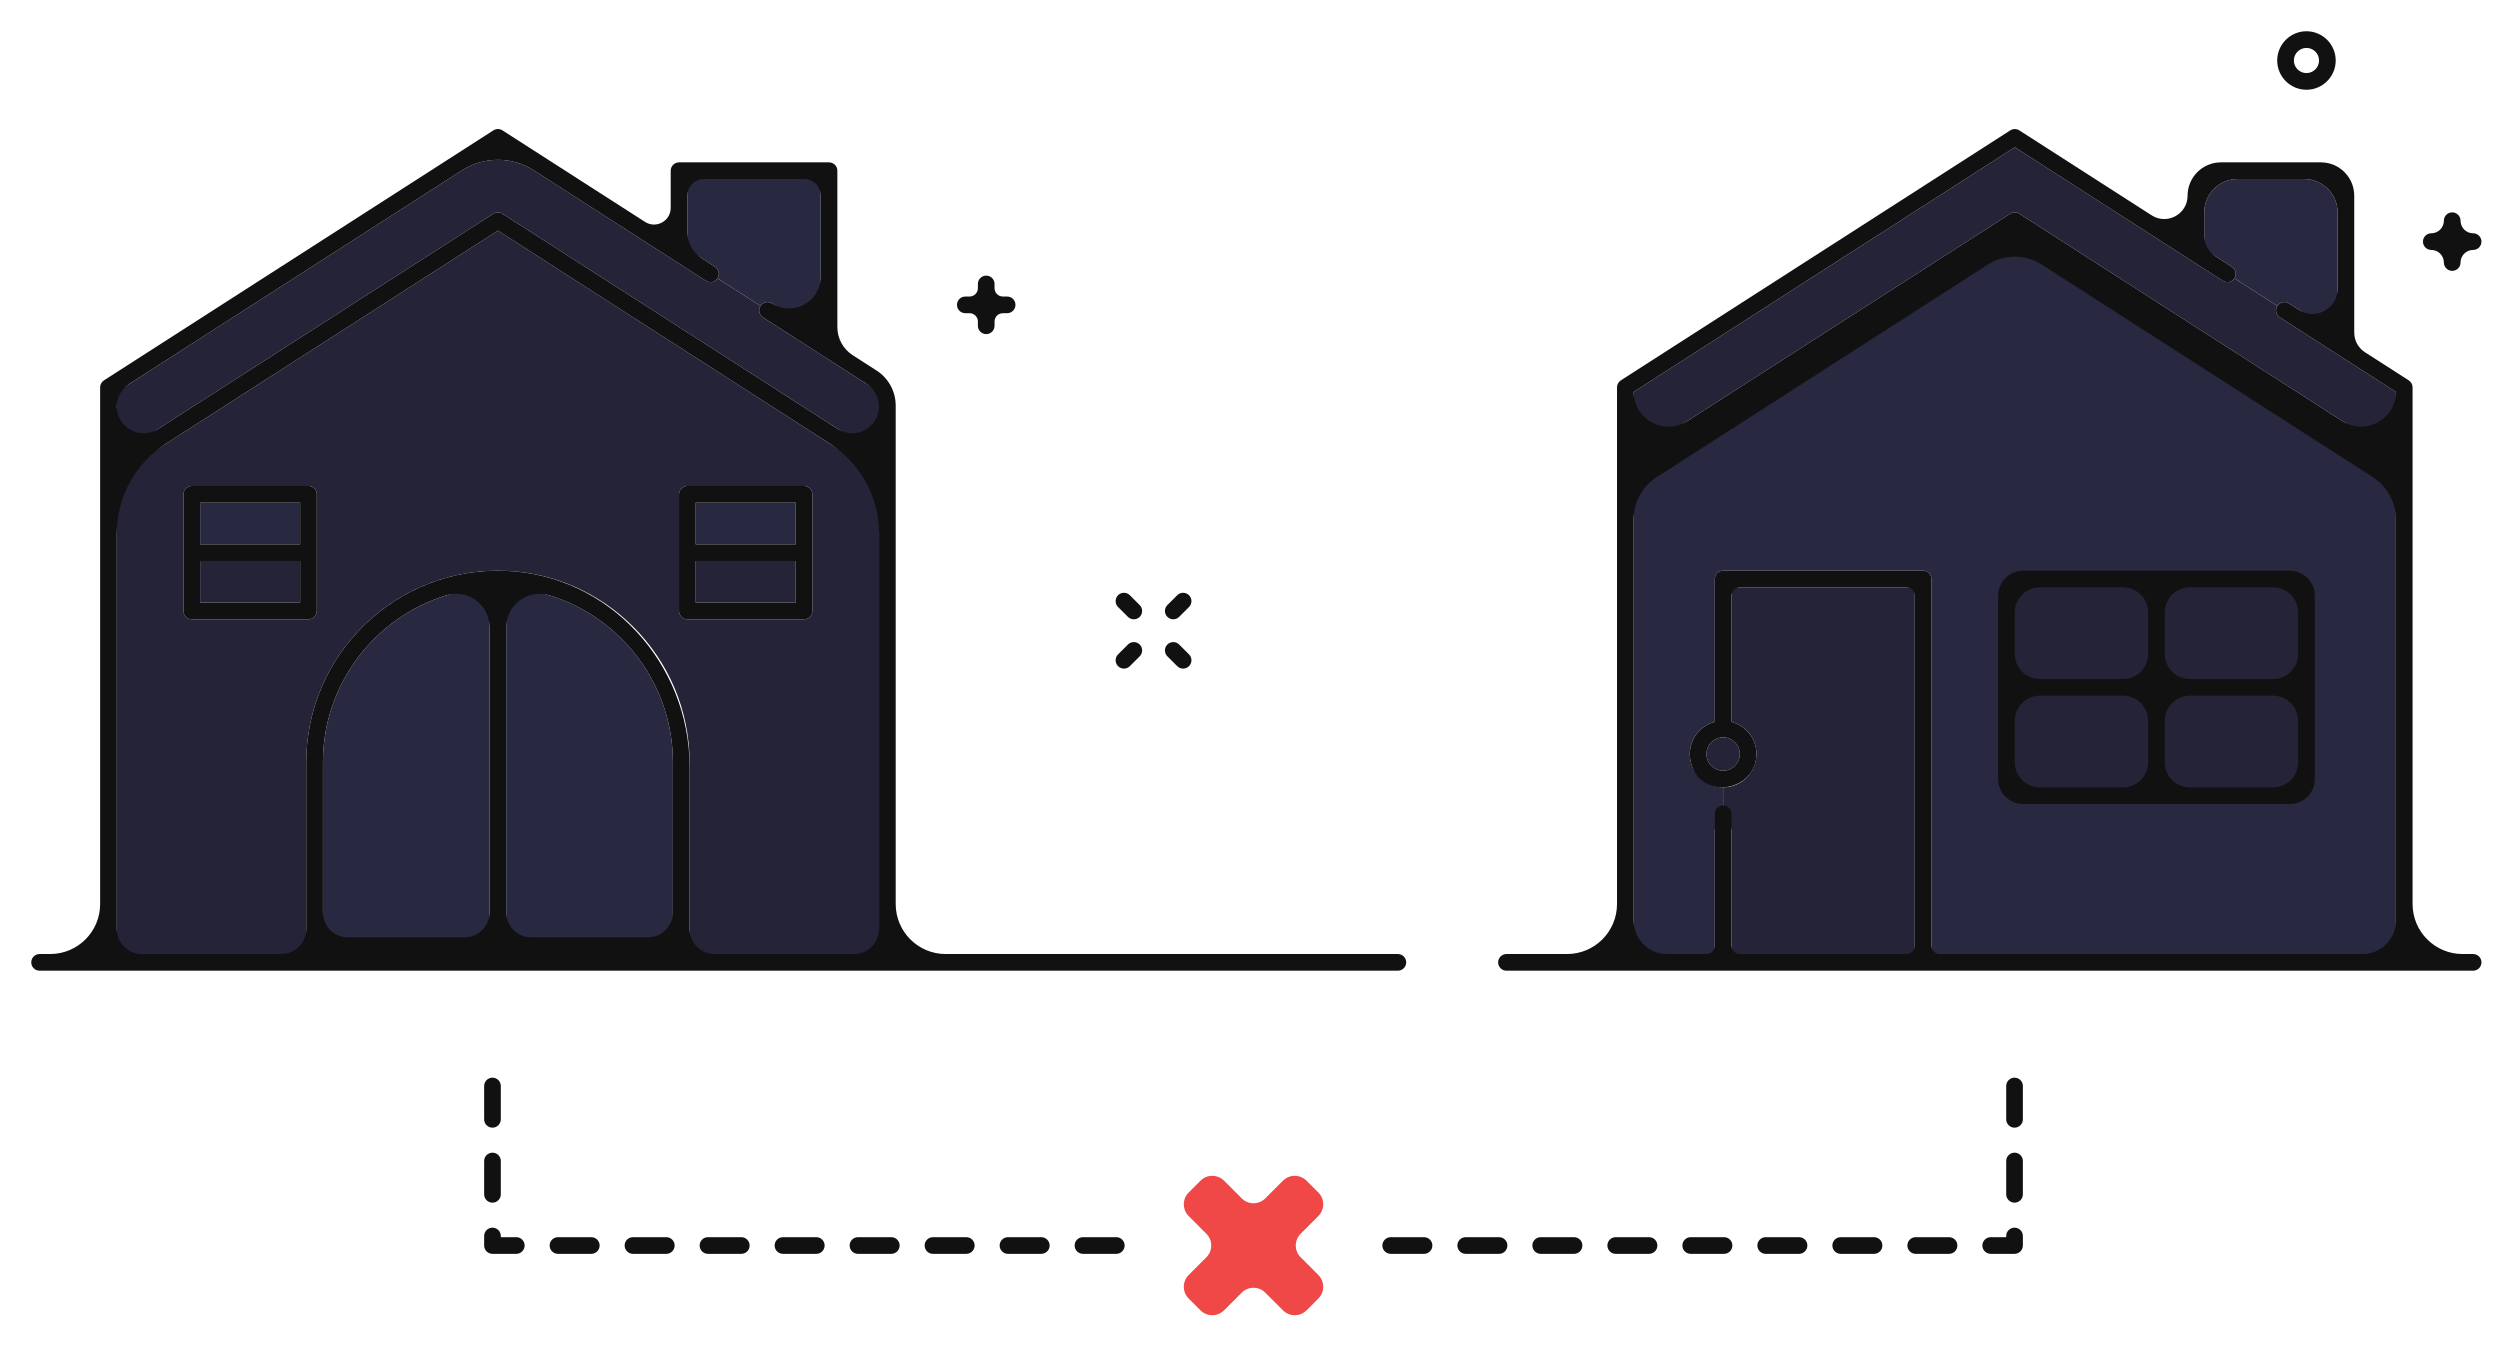 <svg xmlns="http://www.w3.org/2000/svg" width="240" height="130" viewBox="0 0 240 130">
  <g fill="none" fill-rule="evenodd" transform="translate(3 3)">
    <path fill="#111111" d="M148.108 115.769C148.55 115.769 148.908 116.128 148.908 116.569 148.908 117.011 148.55 117.369 148.108 117.369L144.908 117.369C144.467 117.369 144.108 117.011 144.108 116.569 144.108 116.128 144.467 115.769 144.908 115.769L148.108 115.769zM155.308 115.769L152.108 115.769C151.667 115.769 151.308 116.128 151.308 116.569 151.308 117.011 151.667 117.369 152.108 117.369L155.308 117.369C155.75 117.369 156.108 117.011 156.108 116.569 156.108 116.128 155.75 115.769 155.308 115.769M140.908 115.769L137.708 115.769C137.267 115.769 136.908 116.128 136.908 116.569 136.908 117.011 137.267 117.369 137.708 117.369L140.908 117.369C141.35 117.369 141.708 117.011 141.708 116.569 141.708 116.128 141.35 115.769 140.908 115.769M133.708 115.769L130.508 115.769C130.067 115.769 129.708 116.128 129.708 116.569 129.708 117.011 130.067 117.369 130.508 117.369L133.708 117.369C134.15 117.369 134.508 117.011 134.508 116.569 134.508 116.128 134.15 115.769 133.708 115.769M190.396 100.456C189.954 100.456 189.596 100.815 189.596 101.256L189.596 104.456C189.596 104.898 189.954 105.256 190.396 105.256 190.837 105.256 191.196 104.898 191.196 104.456L191.196 101.256C191.196 100.815 190.837 100.456 190.396 100.456M184.108 115.769L180.908 115.769C180.467 115.769 180.108 116.128 180.108 116.569 180.108 117.011 180.467 117.369 180.908 117.369L184.108 117.369C184.55 117.369 184.908 117.011 184.908 116.569 184.908 116.128 184.55 115.769 184.108 115.769M190.396 114.856C189.954 114.856 189.596 115.215 189.596 115.656L189.596 115.769 188.108 115.769C187.667 115.769 187.308 116.128 187.308 116.569 187.308 117.011 187.667 117.369 188.108 117.369L190.396 117.369C190.837 117.369 191.196 117.011 191.196 116.569L191.196 115.656C191.196 115.215 190.837 114.856 190.396 114.856M190.396 107.656C189.954 107.656 189.596 108.015 189.596 108.456L189.596 111.656C189.596 112.098 189.954 112.456 190.396 112.456 190.837 112.456 191.196 112.098 191.196 111.656L191.196 108.456C191.196 108.015 190.837 107.656 190.396 107.656M162.508 115.769L159.308 115.769C158.867 115.769 158.508 116.128 158.508 116.569 158.508 117.011 158.867 117.369 159.308 117.369L162.508 117.369C162.95 117.369 163.308 117.011 163.308 116.569 163.308 116.128 162.95 115.769 162.508 115.769M169.708 115.769L166.508 115.769C166.067 115.769 165.708 116.128 165.708 116.569 165.708 117.011 166.067 117.369 166.508 117.369L169.708 117.369C170.15 117.369 170.508 117.011 170.508 116.569 170.508 116.128 170.15 115.769 169.708 115.769M176.908 115.769L173.708 115.769C173.267 115.769 172.908 116.128 172.908 116.569 172.908 117.011 173.267 117.369 173.708 117.369L176.908 117.369C177.35 117.369 177.708 117.011 177.708 116.569 177.708 116.128 177.35 115.769 176.908 115.769"/>
    <path fill="#F04747" d="M121.862,117.701 C121.238,117.076 121.238,116.063 121.862,115.439 L123.559,113.741 C124.184,113.116 124.184,112.103 123.559,111.479 L122.428,110.347 C121.803,109.723 120.79,109.723 120.165,110.347 L118.468,112.044 C117.843,112.669 116.83,112.669 116.206,112.044 L114.509,110.347 C113.883,109.723 112.87,109.723 112.246,110.347 L111.114,111.479 C110.49,112.103 110.49,113.116 111.114,113.741 L112.811,115.439 C113.436,116.063 113.436,117.076 112.811,117.701 L111.114,119.399 C110.49,120.023 110.49,121.036 111.114,121.661 L112.246,122.792 C112.87,123.417 113.883,123.417 114.509,122.792 L116.206,121.095 C116.83,120.47 117.843,120.47 118.468,121.095 L120.165,122.792 C120.79,123.417 121.803,123.417 122.428,122.792 L123.559,121.661 C124.184,121.036 124.184,120.023 123.559,119.399 L121.862,117.701 Z"/>
    <path fill="#111111" d="M86.565 115.769L89.765 115.769C90.207 115.769 90.565 116.128 90.565 116.569 90.565 117.011 90.207 117.369 89.765 117.369L86.565 117.369C86.123 117.369 85.765 117.011 85.765 116.569 85.765 116.128 86.123 115.769 86.565 115.769M79.365 115.769L82.565 115.769C83.007 115.769 83.365 116.128 83.365 116.569 83.365 117.011 83.007 117.369 82.565 117.369L79.365 117.369C78.923 117.369 78.565 117.011 78.565 116.569 78.565 116.128 78.923 115.769 79.365 115.769M93.765 115.769L96.965 115.769C97.407 115.769 97.765 116.128 97.765 116.569 97.765 117.011 97.407 117.369 96.965 117.369L93.765 117.369C93.323 117.369 92.965 117.011 92.965 116.569 92.965 116.128 93.323 115.769 93.765 115.769M100.965 115.769L104.165 115.769C104.607 115.769 104.965 116.128 104.965 116.569 104.965 117.011 104.607 117.369 104.165 117.369L100.965 117.369C100.523 117.369 100.165 117.011 100.165 116.569 100.165 116.128 100.523 115.769 100.965 115.769M44.278 100.456C44.72 100.456 45.078 100.815 45.078 101.256L45.078 104.456C45.078 104.898 44.72 105.256 44.278 105.256 43.836 105.256 43.478 104.898 43.478 104.456L43.478 101.256C43.478 100.815 43.836 100.456 44.278 100.456M50.565 115.769L53.765 115.769C54.207 115.769 54.565 116.128 54.565 116.569 54.565 117.011 54.207 117.369 53.765 117.369L50.565 117.369C50.123 117.369 49.765 117.011 49.765 116.569 49.765 116.128 50.123 115.769 50.565 115.769M44.278 114.856C44.72 114.856 45.078 115.215 45.078 115.656L45.078 115.769 46.565 115.769C47.007 115.769 47.365 116.128 47.365 116.569 47.365 117.011 47.007 117.369 46.565 117.369L44.278 117.369C43.836 117.369 43.478 117.011 43.478 116.569L43.478 115.656C43.478 115.215 43.836 114.856 44.278 114.856M44.278 107.656C44.72 107.656 45.078 108.015 45.078 108.456L45.078 111.656C45.078 112.098 44.72 112.456 44.278 112.456 43.836 112.456 43.478 112.098 43.478 111.656L43.478 108.456C43.478 108.015 43.836 107.656 44.278 107.656M72.165 115.769L75.365 115.769C75.807 115.769 76.165 116.128 76.165 116.569 76.165 117.011 75.807 117.369 75.365 117.369L72.165 117.369C71.723 117.369 71.365 117.011 71.365 116.569 71.365 116.128 71.723 115.769 72.165 115.769M64.965 115.769L68.165 115.769C68.607 115.769 68.965 116.128 68.965 116.569 68.965 117.011 68.607 117.369 68.165 117.369L64.965 117.369C64.523 117.369 64.165 117.011 64.165 116.569 64.165 116.128 64.523 115.769 64.965 115.769M57.765 115.769L60.965 115.769C61.407 115.769 61.765 116.128 61.765 116.569 61.765 117.011 61.407 117.369 60.965 117.369L57.765 117.369C57.323 117.369 56.965 117.011 56.965 116.569 56.965 116.128 57.323 115.769 57.765 115.769"/>
    <path fill="#292841" d="M216.732,26.128 L221.407,29.128 L221.407,17.387 C221.407,15.62 219.974,14.187 218.207,14.187 L211.807,14.187 C210.039,14.187 208.607,15.62 208.607,17.387 L208.607,20.912 L211.261,22.615 C211.632,22.854 211.74,23.348 211.502,23.72 L215.627,26.368 C215.866,25.996 216.361,25.889 216.732,26.128"/>
    <path fill="#242338" d="M190.42,11.138 L153.834,34.624 L153.834,40.723 L189.988,17.514 C190.251,17.344 190.589,17.344 190.852,17.514 L227.007,40.723 L227.007,34.624 L215.868,27.474 C215.496,27.235 215.388,26.74 215.627,26.369 L211.502,23.72 C211.263,24.092 210.768,24.2 210.397,23.961 L190.42,11.138 Z"/>
    <path fill="#292841" d="M161.62,76.72 C161.62,76.278 161.979,75.92 162.42,75.92 L162.42,72.586 C160.655,72.586 159.22,71.151 159.22,69.386 C159.22,67.901 160.244,66.658 161.62,66.301 L161.62,52.586 C161.62,52.145 161.979,51.786 162.42,51.786 L181.62,51.786 C182.062,51.786 182.42,52.145 182.42,52.586 L182.42,88.586 L227.007,88.586 L227.007,80.586 L227.007,42.624 L190.42,19.138 L153.834,42.624 L153.834,80.586 L153.834,88.586 L161.62,88.586 L161.62,76.72 Z"/>
    <polygon fill="#242338" points="204.82 72.587 217.62 72.587 217.62 63.787 204.82 63.787"/>
    <polygon fill="#242338" points="190.42 72.587 203.22 72.587 203.22 63.787 190.42 63.787"/>
    <polygon fill="#242338" points="204.82 62.187 217.62 62.187 217.62 53.387 204.82 53.387"/>
    <polygon fill="#242338" points="190.42 62.187 203.22 62.187 203.22 53.387 190.42 53.387"/>
    <path fill="#242338" d="M162.42,75.92 C162.862,75.92 163.22,76.278 163.22,76.72 L163.22,88.586 L180.82,88.586 L180.82,53.386 L163.22,53.386 L163.22,66.301 C164.596,66.658 165.62,67.901 165.62,69.386 C165.62,71.151 164.185,72.586 162.42,72.586 L162.42,75.92 Z"/>
    <path fill="#242338" d="M164.02,69.387 C164.02,68.504 163.303,67.787 162.42,67.787 C161.538,67.787 160.82,68.504 160.82,69.387 C160.82,70.269 161.538,70.987 162.42,70.987 C163.303,70.987 164.02,70.269 164.02,69.387"/>
    <path fill="#292841" d="M71.112,26.128 L75.786,29.128 L75.786,14.187 L62.986,14.187 L62.986,20.912 L65.641,22.615 C66.012,22.854 66.12,23.348 65.882,23.72 L65.882,23.72 L70.007,26.368 C70.246,25.996 70.741,25.889 71.112,26.128"/>
    <path fill="#242338" d="M41.343,13.357 L8.213,34.624 L8.213,40.724 L44.368,17.514 C44.631,17.344 44.968,17.344 45.232,17.514 L81.387,40.724 L81.387,34.624 L70.248,27.474 C69.876,27.235 69.768,26.74 70.007,26.368 L65.881,23.72 C65.643,24.092 65.148,24.2 64.776,23.961 L48.257,13.357 C46.151,12.005 43.449,12.005 41.343,13.357"/>
    <path fill="#242338" d="M14.613,44.454 C14.613,44.012 14.972,43.654 15.413,43.654 L26.613,43.654 C27.055,43.654 27.413,44.012 27.413,44.454 L27.413,55.654 C27.413,56.095 27.055,56.454 26.613,56.454 L15.413,56.454 C14.972,56.454 14.613,56.095 14.613,55.654 L14.613,44.454 Z M62.987,56.454 C62.545,56.454 62.187,56.095 62.187,55.654 L62.187,44.454 C62.187,44.012 62.545,43.654 62.987,43.654 L74.187,43.654 C74.628,43.654 74.987,44.012 74.987,44.454 L74.987,55.654 C74.987,56.095 74.628,56.454 74.187,56.454 L62.987,56.454 Z M26.4,70.187 C26.4,60.041 34.654,51.787 44.8,51.787 C54.946,51.787 63.2,60.041 63.2,70.187 L63.2,88.587 L81.387,88.587 L81.387,80.587 L81.387,42.624 L44.8,19.138 L8.213,42.624 L8.213,80.587 L8.213,88.587 L26.4,88.587 L26.4,70.187 Z"/>
    <path fill="#292841" d="M61.6 70.187C61.6 61.193 54.491 53.849 45.6 53.428L45.6 88.587 61.6 88.587 61.6 70.187zM44 53.428C35.109 53.849 28 61.194 28 70.187L28 88.587 44 88.587 44 53.428z"/>
    <polygon fill="#242338" points="16.213 54.854 25.813 54.854 25.813 50.854 16.213 50.854"/>
    <polygon fill="#292841" points="16.213 49.254 25.813 49.254 25.813 45.254 16.213 45.254"/>
    <polygon fill="#242338" points="63.786 54.854 73.386 54.854 73.386 50.854 63.786 50.854"/>
    <polygon fill="#292841" points="63.786 49.254 73.386 49.254 73.386 45.254 63.786 45.254"/>
    <path fill="#111111" d="M89.669 27.067L90.077 27.067C90.519 27.067 90.877 27.425 90.877 27.867L90.877 28.275C90.877 28.717 91.236 29.075 91.677 29.075 92.119 29.075 92.477 28.717 92.477 28.275L92.477 27.867C92.477 27.425 92.836 27.067 93.277 27.067L93.685 27.067C94.127 27.067 94.485 26.709 94.485 26.267 94.485 25.825 94.127 25.467 93.685 25.467L93.277 25.467C92.836 25.467 92.477 25.109 92.477 24.667L92.477 24.259C92.477 23.817 92.119 23.459 91.677 23.459 91.236 23.459 90.877 23.817 90.877 24.259L90.877 24.667C90.877 25.109 90.519 25.467 90.077 25.467L89.669 25.467C89.228 25.467 88.869 25.825 88.869 26.267 88.869 26.709 89.228 27.067 89.669 27.067M230.404 20.995L230.404 20.995C231.071 20.995 231.612 21.536 231.612 22.203 231.612 22.645 231.97 23.003 232.412 23.003 232.854 23.003 233.212 22.645 233.212 22.203 233.212 21.536 233.753 20.995 234.42 20.995L234.42 20.995C234.862 20.995 235.22 20.637 235.22 20.195 235.22 19.753 234.862 19.395 234.42 19.395L234.42 19.395C233.753 19.395 233.212 18.854 233.212 18.187L233.212 18.187C233.212 17.745 232.854 17.387 232.412 17.387 231.97 17.387 231.612 17.745 231.612 18.187L231.612 18.187C231.612 18.854 231.071 19.395 230.404 19.395 229.962 19.395 229.604 19.753 229.604 20.195 229.604 20.637 229.962 20.995 230.404 20.995M109.633 56.454C109.837 56.454 110.042 56.375 110.198 56.219L111.145 55.273C111.457 54.96 111.457 54.454 111.145 54.142 110.833 53.829 110.326 53.829 110.013 54.142L109.067 55.088C108.754 55.401 108.754 55.906 109.067 56.219 109.223 56.375 109.428 56.454 109.633 56.454M104.899 61.187C105.104 61.187 105.309 61.108 105.465 60.952L106.412 60.006C106.724 59.694 106.724 59.187 106.412 58.875 106.099 58.562 105.593 58.562 105.281 58.875L104.334 59.821C104.021 60.133 104.021 60.64 104.334 60.952 104.49 61.108 104.695 61.187 104.899 61.187M110.014 60.952C110.17 61.108 110.374 61.187 110.579 61.187 110.784 61.187 110.989 61.108 111.145 60.952 111.458 60.64 111.458 60.134 111.145 59.821L110.198 58.875C109.886 58.562 109.38 58.562 109.067 58.875 108.754 59.187 108.754 59.693 109.067 60.006L110.014 60.952zM105.281 56.219C105.437 56.375 105.641 56.454 105.846 56.454 106.051 56.454 106.256 56.375 106.412 56.219 106.725 55.906 106.725 55.4 106.412 55.088L105.465 54.142C105.153 53.829 104.645 53.829 104.333 54.142 104.021 54.454 104.021 54.961 104.333 55.273L105.281 56.219zM218.42 1.6C219.086 1.6 219.628 2.141 219.628 2.808 219.628 3.473 219.086 4.016 218.42 4.016 217.754 4.016 217.212 3.473 217.212 2.808 217.212 2.141 217.754 1.6 218.42 1.6M218.42 5.616C219.968 5.616 221.228 4.356 221.228 2.808 221.228 1.26 219.968-0 218.42-0 216.871-0 215.612 1.26 215.612 2.808 215.612 4.356 216.871 5.616 218.42 5.616M192.82 63.787L200.82 63.787C202.146 63.787 203.22 64.861 203.22 66.187L203.22 70.187C203.22 71.512 202.146 72.587 200.82 72.587L192.82 72.587C191.495 72.587 190.42 71.512 190.42 70.187L190.42 66.187C190.42 64.861 191.495 63.787 192.82 63.787M192.82 53.387L200.82 53.387C202.146 53.387 203.22 54.461 203.22 55.787L203.22 59.787C203.22 61.112 202.146 62.187 200.82 62.187L192.82 62.187C191.495 62.187 190.42 61.112 190.42 59.787L190.42 55.787C190.42 54.461 191.495 53.387 192.82 53.387M207.22 63.787L215.22 63.787C216.546 63.787 217.62 64.861 217.62 66.187L217.62 70.187C217.62 71.512 216.546 72.587 215.22 72.587L207.22 72.587C205.895 72.587 204.82 71.512 204.82 70.187L204.82 66.187C204.82 64.861 205.895 63.787 207.22 63.787M207.22 53.387L215.22 53.387C216.546 53.387 217.62 54.461 217.62 55.787L217.62 59.787C217.62 61.112 216.546 62.187 215.22 62.187L207.22 62.187C205.895 62.187 204.82 61.112 204.82 59.787L204.82 55.787C204.82 54.461 205.895 53.387 207.22 53.387M188.82 54.187L188.82 71.787C188.82 73.112 189.895 74.187 191.22 74.187L216.82 74.187C218.146 74.187 219.22 73.112 219.22 71.787L219.22 54.187C219.22 52.861 218.146 51.787 216.82 51.787L191.22 51.787C189.895 51.787 188.82 52.861 188.82 54.187"/>
    <path fill="#111111" d="M227.007 34.624C227.007 37.259 224.092 38.852 221.874 37.428L190.852 17.514C190.589 17.344 190.252 17.344 189.988 17.514L158.966 37.428C156.748 38.852 153.833 37.259 153.833 34.624L190.42 11.138 210.396 23.961C210.768 24.2 211.263 24.092 211.502 23.72 211.74 23.349 211.632 22.854 211.26 22.615L209.71 21.62C209.023 21.178 208.607 20.418 208.607 19.6L208.607 17.387C208.607 15.62 210.04 14.187 211.807 14.187L218.207 14.187C219.974 14.187 221.407 15.62 221.407 17.387L221.407 24.736C221.407 26.634 219.308 27.781 217.71 26.756L216.732 26.127C216.361 25.889 215.866 25.997 215.627 26.369 215.388 26.741 215.496 27.235 215.868 27.474L227.007 34.624zM164.02 69.387C164.02 70.27 163.303 70.987 162.42 70.987 161.538 70.987 160.82 70.27 160.82 69.387 160.82 68.505 161.538 67.787 162.42 67.787 163.303 67.787 164.02 68.505 164.02 69.387L164.02 69.387zM227.007 80.587L227.007 85.387C227.007 87.154 225.574 88.587 223.807 88.587L183.22 88.587C182.778 88.587 182.42 88.229 182.42 87.787L182.42 52.587C182.42 52.145 182.062 51.787 181.62 51.787L162.42 51.787C161.978 51.787 161.62 52.145 161.62 52.587L161.62 66.301C159.747 66.788 158.527 68.913 159.652 71.063 160.156 72.025 161.198 72.587 162.284 72.587 163.764 72.587 165.155 71.648 165.516 70.212 165.978 68.378 164.844 66.723 163.22 66.301L163.22 54.187C163.22 53.745 163.578 53.387 164.02 53.387L180.02 53.387C180.462 53.387 180.82 53.745 180.82 54.187L180.82 87.787C180.82 88.229 180.462 88.587 180.02 88.587L164.02 88.587C163.578 88.587 163.22 88.229 163.22 87.787L163.22 75.119C163.22 74.677 162.862 74.319 162.42 74.319 161.978 74.319 161.62 74.677 161.62 75.119L161.62 87.787C161.62 88.229 161.262 88.587 160.82 88.587L157.033 88.587C155.266 88.587 153.833 87.154 153.833 85.387L153.833 80.587 153.833 46.848C153.833 45.214 154.665 43.691 156.04 42.809L187.827 22.404C189.407 21.39 191.433 21.39 193.013 22.404L224.8 42.809C226.175 43.691 227.007 45.214 227.007 46.848L227.007 80.587zM234.42 88.587L233.407 88.587C230.756 88.587 228.607 86.438 228.607 83.787L228.607 81.387 228.607 42.187 228.607 34.188C228.607 33.915 228.468 33.661 228.239 33.514L224.036 30.816C223.395 30.405 223.007 29.694 223.007 28.932L223.007 15.787C223.007 14.02 221.574 12.587 219.807 12.587L210.207 12.587C208.44 12.587 207.007 14.02 207.007 15.787 207.007 17.558 205.048 18.627 203.559 17.671L190.852 9.514C190.589 9.344 190.252 9.344 189.988 9.514L152.601 33.514C152.372 33.661 152.233 33.914 152.233 34.187L152.233 42.187 152.233 81.387 152.233 83.787C152.233 86.438 150.084 88.587 147.433 88.587L141.62 88.587C141.178 88.587 140.82 88.945 140.82 89.387 140.82 89.829 141.178 90.187 141.62 90.187L234.42 90.187C234.862 90.187 235.22 89.829 235.22 89.387 235.22 88.945 234.862 88.587 234.42 88.587L234.42 88.587zM16.213 49.254L25.813 49.254 25.813 45.254 16.213 45.254 16.213 49.254zM16.213 54.854L25.813 54.854 25.813 50.854 16.213 50.854 16.213 54.854zM26.613 43.654L15.413 43.654C14.971 43.654 14.613 44.012 14.613 44.454L14.613 55.654C14.613 56.095 14.971 56.454 15.413 56.454L26.613 56.454C27.055 56.454 27.413 56.095 27.413 55.654L27.413 44.454C27.413 44.012 27.055 43.654 26.613 43.654L26.613 43.654zM63.786 54.854L73.386 54.854 73.386 50.854 63.786 50.854 63.786 54.854zM63.786 49.254L73.386 49.254 73.386 45.254 63.786 45.254 63.786 49.254zM62.986 56.454L74.186 56.454C74.628 56.454 74.986 56.095 74.986 55.654L74.986 44.454C74.986 44.012 74.628 43.654 74.186 43.654L62.986 43.654C62.545 43.654 62.186 44.012 62.186 44.454L62.186 55.654C62.186 56.095 62.545 56.454 62.986 56.454L62.986 56.454z"/>
    <path fill="#111111" d="M81.387,36.026 C81.387,38.056 79.142,39.282 77.435,38.186 L45.232,17.514 C44.969,17.344 44.631,17.344 44.368,17.514 L12.166,38.186 C10.458,39.282 8.213,38.056 8.213,36.026 C8.213,35.153 8.658,34.339 9.393,33.866 L41.343,13.358 C43.449,12.005 46.151,12.005 48.257,13.358 L64.776,23.961 C65.147,24.2 65.643,24.092 65.882,23.721 L65.882,23.72 C66.12,23.349 66.012,22.854 65.64,22.615 L64.383,21.807 C63.513,21.249 62.987,20.286 62.987,19.254 L62.987,15.787 C62.987,14.903 63.703,14.187 64.587,14.187 L74.187,14.187 C75.071,14.187 75.787,14.903 75.787,15.787 L75.787,23.574 C75.787,25.974 73.132,27.425 71.112,26.127 C70.74,25.889 70.246,25.996 70.007,26.369 C69.768,26.741 69.876,27.235 70.248,27.474 L80.207,33.866 C80.942,34.339 81.387,35.153 81.387,36.026 L81.387,36.026 Z M81.387,80.587 L81.387,86.187 C81.387,87.513 80.312,88.587 78.987,88.587 L65.6,88.587 C64.275,88.587 63.2,87.513 63.2,86.187 L63.2,70.639 C63.2,60.675 55.467,52.177 45.51,51.801 C35.043,51.405 26.4,59.806 26.4,70.187 L26.4,86.187 C26.4,87.513 25.326,88.587 24,88.587 L10.613,88.587 C9.287,88.587 8.213,87.513 8.213,86.187 L8.213,80.587 L8.213,48.196 C8.213,44.724 9.98,41.49 12.903,39.614 L44.8,19.138 L76.698,39.614 C79.62,41.49 81.387,44.724 81.387,48.196 L81.387,80.587 Z M59.2,86.986 L48,86.986 C46.675,86.986 45.6,85.911 45.6,84.586 L45.6,57.215 C45.6,55.063 47.685,53.517 49.741,54.15 C56.6,56.262 61.6,62.644 61.6,70.187 L61.6,84.586 C61.6,85.911 60.526,86.986 59.2,86.986 L59.2,86.986 Z M41.6,86.986 L30.4,86.986 C29.075,86.986 28,85.911 28,84.586 L28,70.187 C28,62.644 33,56.262 39.859,54.15 C41.915,53.517 44,55.063 44,57.215 L44,84.586 C44,85.911 42.926,86.986 41.6,86.986 L41.6,86.986 Z M131.195,88.587 L87.787,88.587 C85.136,88.587 82.987,86.438 82.987,83.787 L82.987,81.387 L82.987,42.187 L82.987,35.936 C82.987,34.574 82.294,33.306 81.147,32.57 L78.858,31.1 C77.941,30.511 77.387,29.497 77.387,28.407 L77.387,13.387 C77.387,12.945 77.029,12.587 76.587,12.587 L62.187,12.587 C61.745,12.587 61.387,12.945 61.387,13.387 L61.387,16.956 C61.387,18.222 59.987,18.986 58.923,18.302 L45.232,9.514 C44.969,9.344 44.631,9.344 44.368,9.514 L6.981,33.514 C6.752,33.661 6.613,33.914 6.613,34.187 L6.613,42.187 L6.613,81.387 L6.613,83.787 C6.613,86.438 4.464,88.587 1.813,88.587 L0.8,88.587 C0.358,88.587 0,88.945 0,89.387 C0,89.829 0.358,90.187 0.8,90.187 L131.195,90.187 C131.637,90.187 131.995,89.829 131.995,89.387 C131.995,88.945 131.637,88.587 131.195,88.587 L131.195,88.587 Z"/>
  </g>
</svg>
